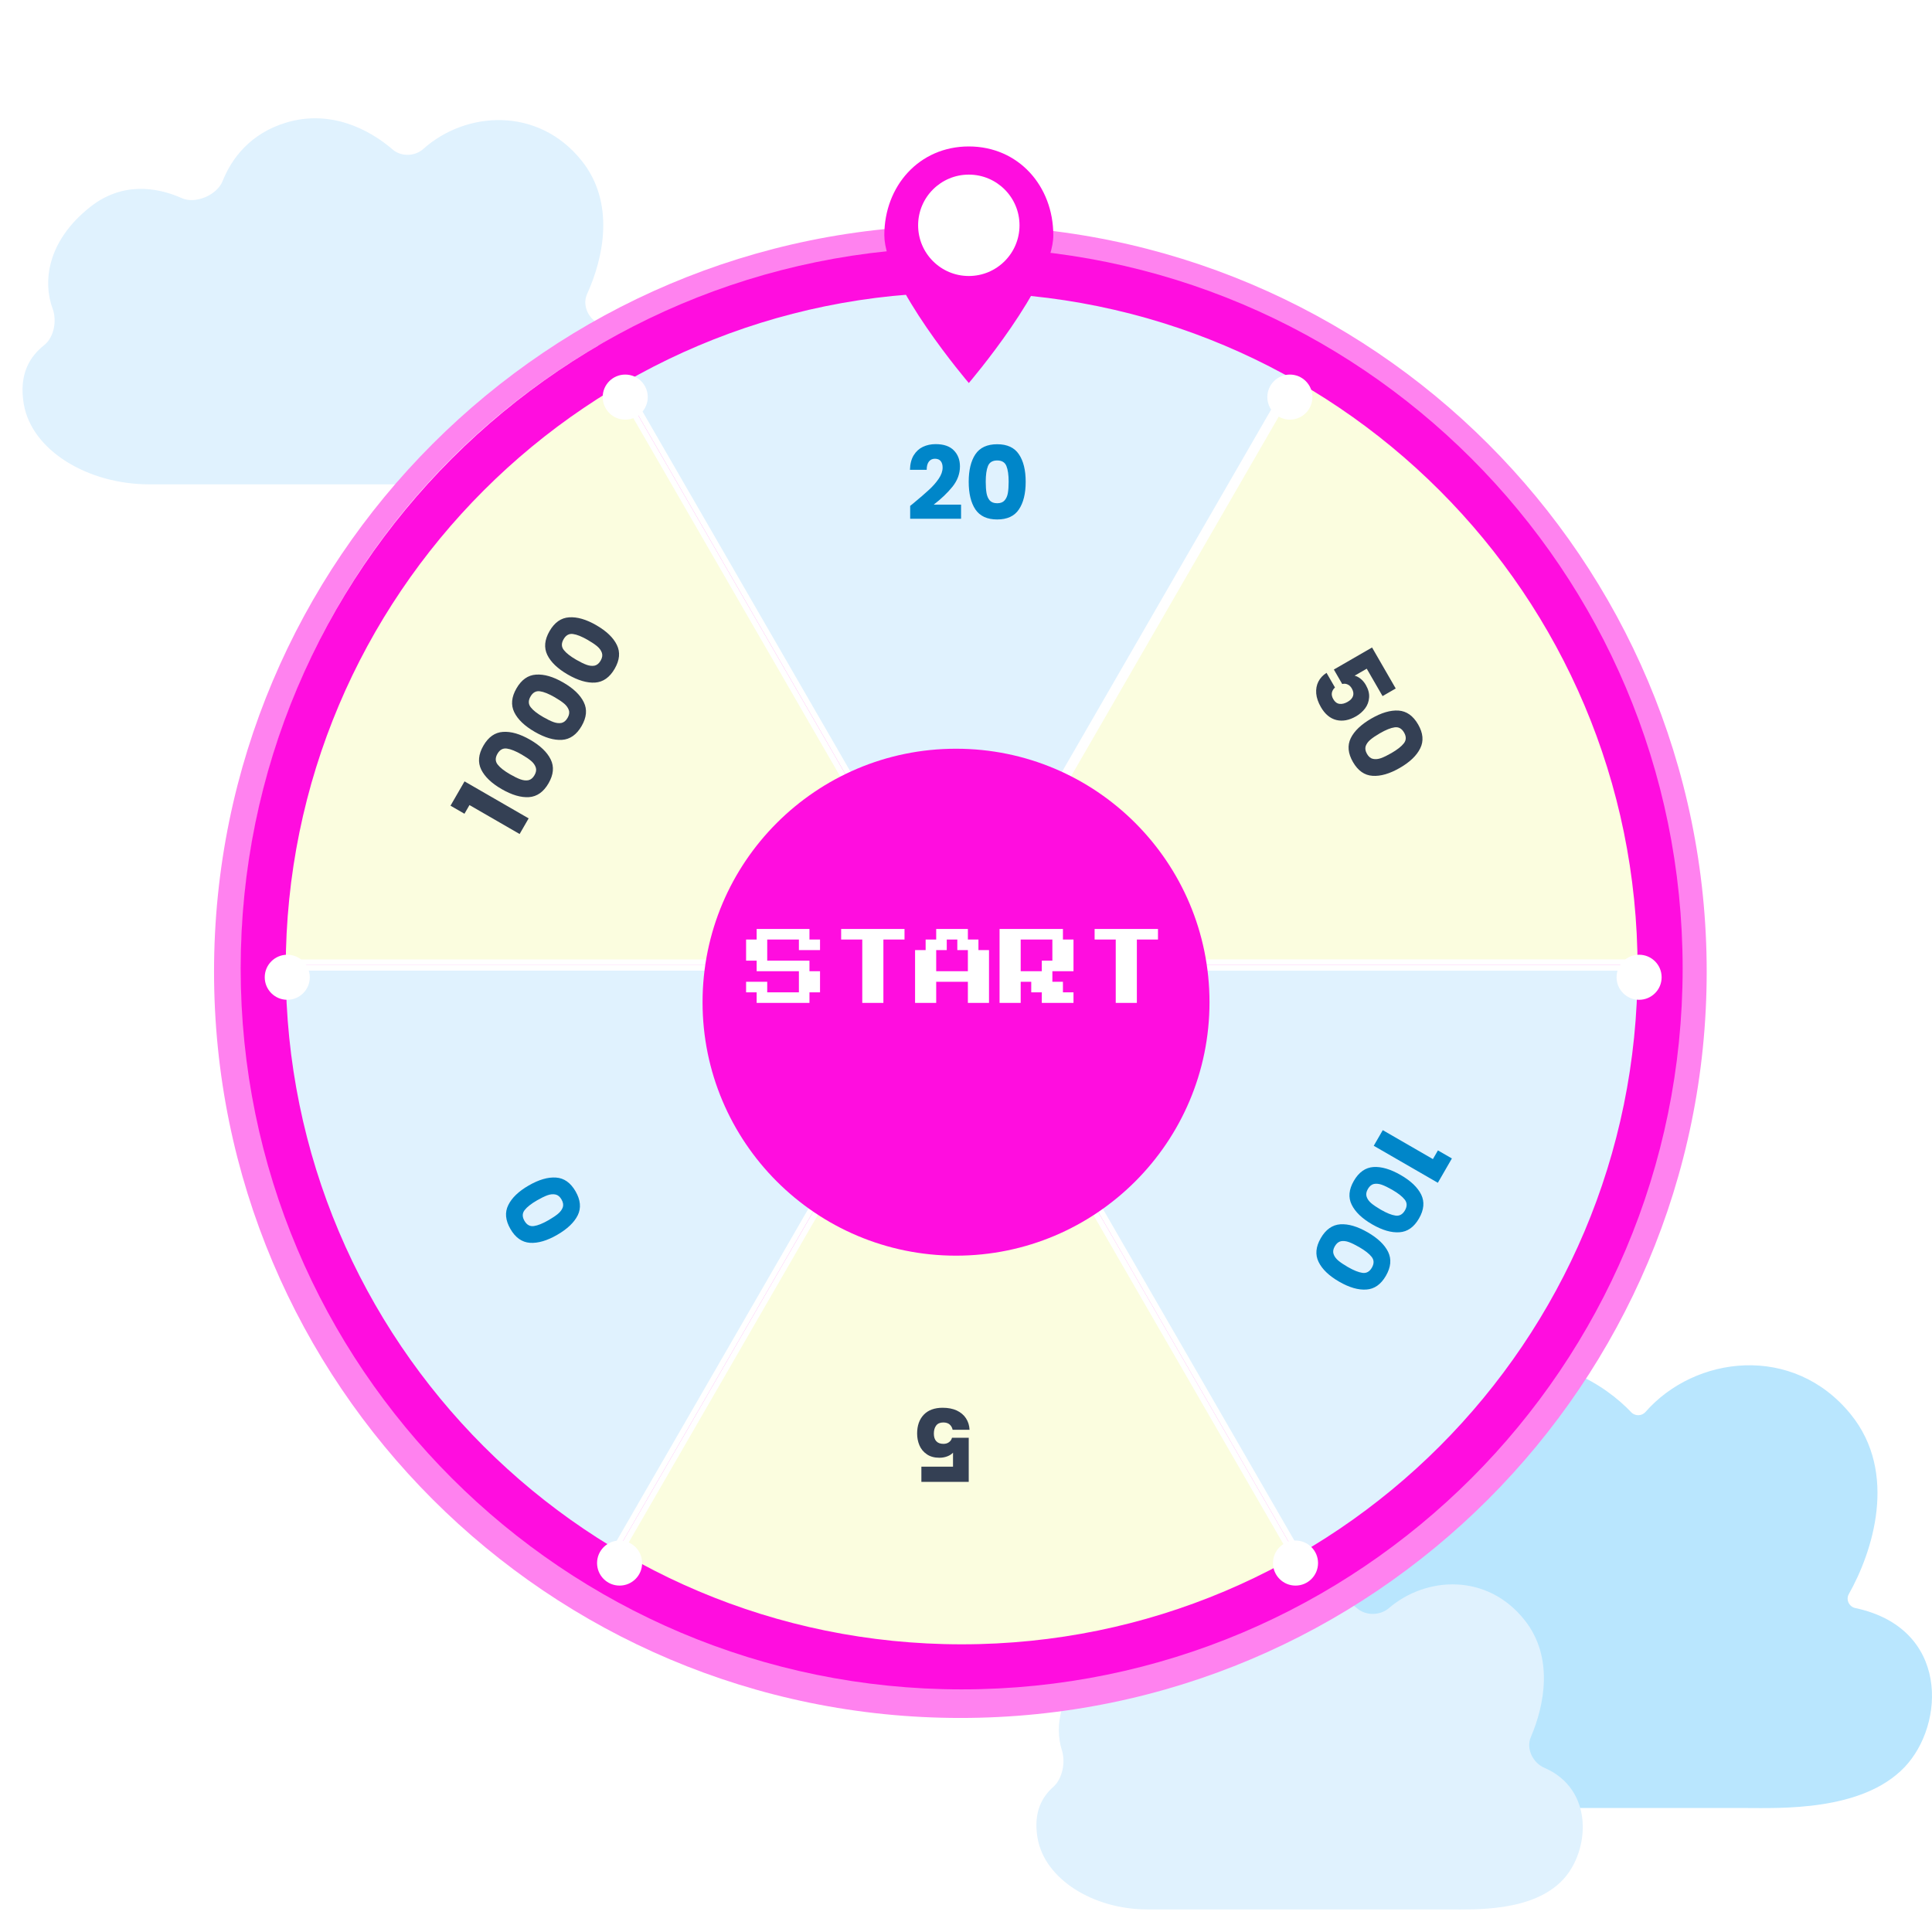 <svg width="343" height="343" viewBox="0 0 343 343" fill="none" xmlns="http://www.w3.org/2000/svg">
<path d="M207.266 303.626C205.82 295.11 210.544 291.256 214.67 289.043C215.661 288.511 215.849 287.079 215.184 286.171C211.476 281.101 210.261 270.157 221.692 261.153C230.489 254.223 240.391 257.814 246.099 261.704C247.186 262.445 248.905 261.693 249.131 260.398C250.162 254.484 254.033 246.045 264.281 242.95C275.534 239.552 285.127 246.004 289.603 250.727C290.286 251.449 291.482 251.422 292.136 250.674C300.891 240.672 318.334 238.467 328.576 251.091C337.029 261.511 332.444 275.549 328.229 283.014C327.68 283.985 328.278 285.254 329.37 285.484C346.138 289.03 345.351 306.163 338.125 313.738C330.569 321.66 315.869 320.986 309.789 320.986H234.571C221.176 320.986 208.972 313.668 207.266 303.626Z" fill="#B9E6FE"/>
<path d="M184.19 326.244C183.45 321.759 184.975 319.035 186.982 317.254C188.641 315.782 189.193 312.847 188.525 310.734C187.205 306.559 187.952 300.354 194.479 295.062C199.006 291.391 203.943 291.741 207.871 293.293C210.335 294.267 214.279 292.598 215.36 290.179C216.893 286.75 219.776 283.276 224.855 281.698C231.529 279.623 237.384 282.549 241.002 285.587C242.552 286.888 245.048 286.818 246.583 285.5C253.2 279.82 264.076 279.254 270.712 287.675C275.858 294.204 274.23 302.668 271.773 308.415C270.905 310.447 272.135 312.962 274.163 313.838C283.103 317.698 282.221 328.599 277.523 333.669C272.134 339.484 261.649 338.99 257.313 338.99H203.665C194.111 338.99 185.406 333.617 184.19 326.244Z" fill="#E0F2FE"/>
<path d="M4.217 71.705C3.318 66.367 5.342 63.255 7.846 61.27C9.602 59.878 10.124 56.909 9.346 54.808C7.616 50.135 8.259 42.899 15.991 36.759C21.56 32.337 27.671 33.121 32.307 35.19C34.713 36.263 38.533 34.622 39.507 32.174C41.147 28.057 44.491 23.688 50.751 21.782C58.689 19.365 65.614 23.002 69.707 26.543C71.217 27.85 73.66 27.784 75.147 26.45C82.665 19.709 95.474 18.846 103.227 28.48C109.267 35.985 107.152 45.771 104.223 52.214C103.302 54.24 104.528 56.785 106.609 57.574C117.441 61.682 116.495 74.24 111.021 80.025C104.854 86.543 92.856 85.988 87.894 85.988H26.503C15.57 85.988 5.609 79.968 4.217 71.705Z" fill="#E0F2FE"/>
<path d="M170.5 305C243.678 305 303 245.678 303 172.5C303 99.322 243.678 40 170.5 40C97.322 40 38 99.322 38 172.5C38 245.678 97.322 305 170.5 305Z" fill="#FF82EF"/>
<path d="M43.327 170.835C43.633 127.546 66.056 85.552 105.988 62.062L168.787 170.834L43.327 170.835Z" fill="#FBFDDF" stroke="white"/>
<path d="M82.459 144.471L79.98 143.04L82.473 138.722L93.853 145.292L92.251 148.067L83.35 142.928L82.459 144.471ZM89.06 140.093C87.273 139.061 86.062 137.905 85.43 136.625C84.803 135.335 84.933 133.921 85.821 132.383C86.709 130.845 87.866 130.03 89.291 129.938C90.721 129.836 92.331 130.301 94.118 131.333C95.926 132.377 97.144 133.544 97.771 134.834C98.404 136.114 98.276 137.523 97.388 139.061C96.5 140.599 95.341 141.419 93.91 141.521C92.485 141.613 90.868 141.137 89.06 140.093ZM92.606 133.951C91.556 133.345 90.685 132.995 89.992 132.899C89.288 132.798 88.73 133.106 88.316 133.823C87.901 134.54 87.914 135.178 88.354 135.736C88.783 136.289 89.522 136.868 90.572 137.474C91.279 137.882 91.89 138.18 92.406 138.367C92.911 138.548 93.381 138.597 93.816 138.516C94.246 138.418 94.606 138.12 94.894 137.621C95.182 137.122 95.257 136.667 95.121 136.256C94.98 135.828 94.705 135.44 94.296 135.093C93.876 134.74 93.313 134.359 92.606 133.951ZM94.931 129.924C93.144 128.892 91.933 127.736 91.301 126.456C90.674 125.166 90.804 123.752 91.692 122.214C92.58 120.676 93.737 119.861 95.162 119.769C96.593 119.667 98.202 120.132 99.989 121.164C101.797 122.208 103.015 123.375 103.642 124.665C104.275 125.945 104.147 127.354 103.259 128.892C102.371 130.43 101.212 131.25 99.781 131.352C98.356 131.444 96.739 130.968 94.931 129.924ZM98.477 123.782C97.427 123.176 96.556 122.826 95.863 122.73C95.159 122.629 94.601 122.937 94.187 123.654C93.773 124.371 93.785 125.009 94.225 125.567C94.654 126.12 95.394 126.699 96.443 127.305C97.15 127.713 97.761 128.011 98.277 128.198C98.782 128.379 99.252 128.428 99.687 128.347C100.118 128.249 100.477 127.951 100.765 127.452C101.053 126.953 101.129 126.498 100.992 126.087C100.851 125.659 100.576 125.271 100.167 124.924C99.747 124.571 99.184 124.19 98.477 123.782ZM100.802 119.755C99.015 118.723 97.805 117.567 97.172 116.287C96.545 114.997 96.675 113.583 97.564 112.045C98.451 110.507 99.608 109.692 101.033 109.6C102.464 109.498 104.073 109.963 105.86 110.995C107.669 112.039 108.886 113.206 109.513 114.496C110.146 115.776 110.018 117.185 109.13 118.723C108.242 120.261 107.083 121.081 105.652 121.183C104.227 121.275 102.611 120.799 100.802 119.755ZM104.348 113.613C103.299 113.007 102.427 112.657 101.734 112.561C101.03 112.46 100.472 112.768 100.058 113.485C99.644 114.202 99.656 114.84 100.096 115.398C100.525 115.951 101.265 116.53 102.314 117.136C103.021 117.544 103.632 117.842 104.148 118.029C104.653 118.21 105.123 118.259 105.558 118.178C105.989 118.08 106.348 117.782 106.636 117.283C106.924 116.784 107 116.329 106.863 115.918C106.722 115.49 106.447 115.102 106.038 114.755C105.618 114.402 105.055 114.021 104.348 113.613Z" fill="#344054"/>
<path d="M60.369 235.161C48.831 215.176 43.341 193.357 43.324 171.824L168.786 171.82L105.735 281.029C87.505 270.275 71.906 255.143 60.369 235.161Z" fill="#E0F2FE" stroke="white"/>
<path d="M98.912 219.235C97.124 220.267 95.518 220.737 94.093 220.645C92.662 220.543 91.503 219.722 90.615 218.184C89.727 216.646 89.599 215.237 90.232 213.957C90.859 212.667 92.066 211.506 93.854 210.474C95.662 209.43 97.281 208.959 98.712 209.061C100.137 209.153 101.294 209.968 102.182 211.506C103.07 213.044 103.2 214.459 102.573 215.749C101.941 217.029 100.72 218.191 98.912 219.235ZM95.366 213.093C94.316 213.699 93.577 214.278 93.147 214.831C92.708 215.389 92.695 216.027 93.109 216.744C93.523 217.461 94.082 217.769 94.785 217.668C95.479 217.573 96.35 217.222 97.4 216.616C98.106 216.208 98.669 215.827 99.089 215.474C99.499 215.127 99.777 214.745 99.924 214.327C100.054 213.906 99.975 213.445 99.687 212.946C99.399 212.448 99.043 212.154 98.619 212.067C98.178 211.975 97.704 212.02 97.199 212.201C96.683 212.387 96.072 212.685 95.366 213.093Z" fill="#0086C9"/>
<path d="M107.02 61.724C147.35 38.439 195.132 39.773 232.983 61.054L169.776 170.534L106.97 61.752C106.987 61.743 107.003 61.733 107.02 61.724Z" fill="#E0F2FE" stroke="white"/>
<path d="M161.588 89.812C161.996 89.488 162.182 89.338 162.146 89.362C163.322 88.39 164.246 87.592 164.918 86.968C165.602 86.344 166.178 85.69 166.646 85.006C167.114 84.322 167.348 83.656 167.348 83.008C167.348 82.516 167.234 82.132 167.006 81.856C166.778 81.58 166.436 81.442 165.98 81.442C165.524 81.442 165.164 81.616 164.9 81.964C164.648 82.3 164.522 82.78 164.522 83.404H161.552C161.576 82.384 161.792 81.532 162.2 80.848C162.62 80.164 163.166 79.66 163.838 79.336C164.522 79.012 165.278 78.85 166.106 78.85C167.534 78.85 168.608 79.216 169.328 79.948C170.06 80.68 170.426 81.634 170.426 82.81C170.426 84.094 169.988 85.288 169.112 86.392C168.236 87.484 167.12 88.552 165.764 89.596H170.624V92.098H161.588V89.812ZM171.98 85.528C171.98 83.464 172.376 81.838 173.168 80.65C173.972 79.462 175.262 78.868 177.038 78.868C178.814 78.868 180.098 79.462 180.89 80.65C181.694 81.838 182.096 83.464 182.096 85.528C182.096 87.616 181.694 89.254 180.89 90.442C180.098 91.63 178.814 92.224 177.038 92.224C175.262 92.224 173.972 91.63 173.168 90.442C172.376 89.254 171.98 87.616 171.98 85.528ZM179.072 85.528C179.072 84.316 178.94 83.386 178.676 82.738C178.412 82.078 177.866 81.748 177.038 81.748C176.21 81.748 175.664 82.078 175.4 82.738C175.136 83.386 175.004 84.316 175.004 85.528C175.004 86.344 175.052 87.022 175.148 87.562C175.244 88.09 175.436 88.522 175.724 88.858C176.024 89.182 176.462 89.344 177.038 89.344C177.614 89.344 178.046 89.182 178.334 88.858C178.634 88.522 178.832 88.09 178.928 87.562C179.024 87.022 179.072 86.344 179.072 85.528Z" fill="#0086C9"/>
<path d="M297.598 170.823L170.52 170.824L233.732 61.336C252.578 72.128 269.104 88.223 280.546 108.042C291.987 127.858 297.487 149.473 297.598 170.823Z" fill="#FBFDDF" stroke="white"/>
<path d="M245.454 123.582L242.646 118.718L240.495 119.96C240.843 120.036 241.198 120.219 241.56 120.509C241.921 120.799 242.228 121.163 242.48 121.599C242.93 122.379 243.125 123.125 243.066 123.838C243.013 124.562 242.775 125.205 242.351 125.768C241.928 126.331 241.389 126.802 240.734 127.18C239.519 127.882 238.354 128.097 237.241 127.825C236.138 127.547 235.227 126.784 234.507 125.537C234.027 124.706 233.75 123.903 233.677 123.127C233.614 122.346 233.741 121.642 234.058 121.016C234.375 120.389 234.858 119.869 235.505 119.453L237.008 122.057C236.722 122.305 236.538 122.612 236.458 122.977C236.388 123.336 236.473 123.723 236.713 124.139C236.995 124.627 237.361 124.901 237.811 124.96C238.261 125.019 238.745 124.898 239.265 124.598C239.774 124.304 240.092 123.955 240.218 123.549C240.344 123.144 240.27 122.702 239.994 122.224C239.79 121.871 239.533 121.631 239.225 121.504C238.926 121.372 238.616 121.35 238.293 121.439L236.808 118.867L243.589 114.952L247.792 122.232L245.454 123.582ZM243.47 127.562C245.258 126.53 246.864 126.06 248.289 126.152C249.72 126.254 250.879 127.074 251.767 128.612C252.655 130.15 252.783 131.559 252.15 132.839C251.523 134.13 250.316 135.291 248.528 136.323C246.72 137.367 245.1 137.838 243.67 137.735C242.245 137.643 241.088 136.828 240.2 135.29C239.312 133.752 239.182 132.338 239.809 131.048C240.441 129.768 241.662 128.606 243.47 127.562ZM247.016 133.704C248.066 133.098 248.805 132.518 249.234 131.966C249.674 131.407 249.687 130.769 249.273 130.052C248.859 129.335 248.3 129.027 247.596 129.129C246.903 129.224 246.032 129.575 244.982 130.181C244.276 130.589 243.712 130.969 243.293 131.323C242.883 131.67 242.605 132.052 242.458 132.469C242.328 132.891 242.406 133.351 242.694 133.85C242.982 134.349 243.339 134.642 243.763 134.73C244.204 134.821 244.677 134.777 245.183 134.596C245.698 134.409 246.31 134.112 247.016 133.704Z" fill="#344054"/>
<path d="M169.652 172.333L233.094 282.217C192.441 305.247 144.389 303.447 106.596 281.543L169.652 172.333Z" fill="#FBFDDF" stroke="white"/>
<path d="M163.579 260.387H169.195V257.903C168.955 258.167 168.619 258.383 168.187 258.551C167.755 258.719 167.287 258.803 166.783 258.803C165.883 258.803 165.139 258.599 164.551 258.191C163.951 257.783 163.513 257.255 163.237 256.607C162.961 255.959 162.823 255.257 162.823 254.501C162.823 253.097 163.219 251.981 164.011 251.153C164.803 250.337 165.919 249.929 167.359 249.929C168.319 249.929 169.153 250.091 169.861 250.415C170.569 250.751 171.115 251.213 171.499 251.801C171.883 252.389 172.093 253.067 172.129 253.835H169.123C169.051 253.463 168.877 253.151 168.601 252.899C168.325 252.659 167.947 252.539 167.467 252.539C166.903 252.539 166.483 252.719 166.207 253.079C165.931 253.439 165.793 253.919 165.793 254.519C165.793 255.107 165.937 255.557 166.225 255.869C166.513 256.181 166.933 256.337 167.485 256.337C167.893 256.337 168.229 256.235 168.493 256.031C168.757 255.839 168.931 255.581 169.015 255.257H171.985V263.087H163.579V260.387Z" fill="#344054"/>
<path d="M233.967 281.727L170.519 171.833L297.598 171.833C297.479 215.648 274.693 258.214 234.017 281.699C234 281.709 233.984 281.718 233.967 281.727Z" fill="#E0F2FE" stroke="white"/>
<path d="M255.284 204.238L257.763 205.669L255.27 209.987L243.89 203.417L245.492 200.643L254.393 205.782L255.284 204.238ZM248.683 208.616C250.471 209.648 251.681 210.804 252.314 212.084C252.94 213.374 252.81 214.788 251.922 216.326C251.034 217.864 249.877 218.679 248.453 218.771C247.022 218.873 245.413 218.408 243.625 217.376C241.817 216.332 240.599 215.165 239.973 213.875C239.34 212.595 239.467 211.186 240.355 209.648C241.243 208.11 242.403 207.29 243.834 207.188C245.258 207.096 246.875 207.572 248.683 208.616ZM245.137 214.758C246.187 215.364 247.058 215.714 247.751 215.81C248.455 215.911 249.014 215.603 249.428 214.886C249.842 214.169 249.829 213.531 249.389 212.973C248.96 212.42 248.221 211.841 247.171 211.235C246.465 210.827 245.853 210.529 245.338 210.342C244.832 210.161 244.362 210.112 243.927 210.193C243.497 210.291 243.137 210.589 242.849 211.088C242.561 211.587 242.486 212.042 242.622 212.454C242.763 212.881 243.038 213.269 243.448 213.616C243.867 213.969 244.431 214.35 245.137 214.758ZM242.812 218.785C244.6 219.817 245.81 220.973 246.443 222.253C247.069 223.543 246.939 224.957 246.051 226.495C245.163 228.033 244.006 228.848 242.582 228.94C241.151 229.042 239.542 228.578 237.754 227.546C235.946 226.502 234.728 225.334 234.101 224.044C233.469 222.764 233.596 221.355 234.484 219.817C235.372 218.279 236.532 217.459 237.962 217.357C239.387 217.265 241.004 217.741 242.812 218.785ZM239.266 224.927C240.316 225.533 241.187 225.883 241.88 225.979C242.584 226.08 243.143 225.772 243.557 225.055C243.971 224.338 243.958 223.7 243.518 223.142C243.089 222.589 242.35 222.01 241.3 221.404C240.593 220.996 239.982 220.698 239.467 220.511C238.961 220.331 238.491 220.281 238.056 220.362C237.626 220.46 237.266 220.758 236.978 221.257C236.69 221.756 236.615 222.211 236.751 222.623C236.892 223.05 237.167 223.438 237.577 223.785C237.996 224.138 238.559 224.519 239.266 224.927Z" fill="#0086C9"/>
<g filter="url(#filter0_dd_1995_30606)">
<circle cx="169.729" cy="171.926" r="45" fill="#FF0DDF"/>
</g>
<path d="M198.084 178.051V166.801H194.334V164.926H205.584V166.801H201.834V178.051H198.084Z" fill="white"/>
<path d="M177.459 178.051V164.926H188.709V166.801H190.584V172.426H186.834V174.301H188.709V176.176H190.584V178.051H184.959V176.176H183.084V174.301H181.209V178.051H177.459ZM181.209 172.426H184.959V170.551H186.834V166.801H181.209V172.426Z" fill="white"/>
<path d="M162.459 178.051V168.676H164.334V166.801H166.209V164.926H171.834V166.801H173.709V168.676H175.584V178.051H171.834V174.301H166.209V178.051H162.459ZM166.209 172.426H171.834V168.676H169.959V166.801H168.084V168.676H166.209V172.426Z" fill="white"/>
<path d="M153.084 178.051V166.801H149.334V164.926H160.584V166.801H156.834V178.051H153.084Z" fill="white"/>
<path d="M134.334 178.051V176.176H132.459V174.301H136.209V176.176H141.834V172.426H134.334V170.551H132.459V166.801H134.334V164.926H143.709V166.801H145.584V168.676H141.834V166.801H136.209V170.551H143.709V172.426H145.584V176.176H143.709V178.051H134.334Z" fill="white"/>
<path d="M294.729 171.926C294.729 240.409 239.212 295.926 170.729 295.926C102.245 295.926 46.728 240.409 46.728 171.926C46.728 103.442 102.245 47.926 170.729 47.926C239.212 47.926 294.729 103.442 294.729 171.926Z" stroke="#FF0DDF" stroke-width="8"/>
<g filter="url(#filter1_dd_1995_30606)">
<circle cx="111" cy="68.5" r="4" fill="white"/>
</g>
<g filter="url(#filter2_dd_1995_30606)">
<circle cx="229" cy="68.5" r="4" fill="white"/>
</g>
<g filter="url(#filter3_dd_1995_30606)">
<circle cx="51" cy="171.5" r="4" fill="white"/>
</g>
<g filter="url(#filter4_dd_1995_30606)">
<circle cx="291" cy="171.5" r="4" fill="white"/>
</g>
<g filter="url(#filter5_dd_1995_30606)">
<circle cx="110" cy="275.5" r="4" fill="white"/>
</g>
<g filter="url(#filter6_dd_1995_30606)">
<circle cx="230" cy="275.5" r="4" fill="white"/>
</g>
<g filter="url(#filter7_dd_1995_30606)">
<g filter="url(#filter8_d_1995_30606)">
<path d="M187 34.75C187 43.449 172 61 172 61C172 61 157 43.449 157 34.75C157 26.051 163.163 19 172 19C180.837 19 187 26.051 187 34.75Z" fill="#FF0DDF"/>
</g>
<path d="M172 43C176.971 43 181 38.971 181 34C181 29.029 176.971 25 172 25C167.029 25 163 29.029 163 34C163 38.971 167.029 43 172 43Z" fill="white"/>
</g>
<defs>
<filter id="filter0_dd_1995_30606" x="118.729" y="124.926" width="102" height="102" filterUnits="userSpaceOnUse" color-interpolation-filters="sRGB">
<feFlood flood-opacity="0" result="BackgroundImageFix"/>
<feColorMatrix in="SourceAlpha" type="matrix" values="0 0 0 0 0 0 0 0 0 0 0 0 0 0 0 0 0 0 127 0" result="hardAlpha"/>
<feMorphology radius="2" operator="erode" in="SourceAlpha" result="effect1_dropShadow_1995_30606"/>
<feOffset dy="2"/>
<feGaussianBlur stdDeviation="2"/>
<feComposite in2="hardAlpha" operator="out"/>
<feColorMatrix type="matrix" values="0 0 0 0 0.063 0 0 0 0 0.094 0 0 0 0 0.157 0 0 0 0.06 0"/>
<feBlend mode="normal" in2="BackgroundImageFix" result="effect1_dropShadow_1995_30606"/>
<feColorMatrix in="SourceAlpha" type="matrix" values="0 0 0 0 0 0 0 0 0 0 0 0 0 0 0 0 0 0 127 0" result="hardAlpha"/>
<feMorphology radius="2" operator="erode" in="SourceAlpha" result="effect2_dropShadow_1995_30606"/>
<feOffset dy="4"/>
<feGaussianBlur stdDeviation="4"/>
<feComposite in2="hardAlpha" operator="out"/>
<feColorMatrix type="matrix" values="0 0 0 0 0.063 0 0 0 0 0.094 0 0 0 0 0.157 0 0 0 0.1 0"/>
<feBlend mode="normal" in2="effect1_dropShadow_1995_30606" result="effect2_dropShadow_1995_30606"/>
<feBlend mode="normal" in="SourceGraphic" in2="effect2_dropShadow_1995_30606" result="shape"/>
</filter>
<filter id="filter1_dd_1995_30606" x="104" y="62.5" width="14" height="14" filterUnits="userSpaceOnUse" color-interpolation-filters="sRGB">
<feFlood flood-opacity="0" result="BackgroundImageFix"/>
<feColorMatrix in="SourceAlpha" type="matrix" values="0 0 0 0 0 0 0 0 0 0 0 0 0 0 0 0 0 0 127 0" result="hardAlpha"/>
<feOffset dy="1"/>
<feGaussianBlur stdDeviation="1"/>
<feComposite in2="hardAlpha" operator="out"/>
<feColorMatrix type="matrix" values="0 0 0 0 0.063 0 0 0 0 0.094 0 0 0 0 0.157 0 0 0 0.06 0"/>
<feBlend mode="normal" in2="BackgroundImageFix" result="effect1_dropShadow_1995_30606"/>
<feColorMatrix in="SourceAlpha" type="matrix" values="0 0 0 0 0 0 0 0 0 0 0 0 0 0 0 0 0 0 127 0" result="hardAlpha"/>
<feOffset dy="1"/>
<feGaussianBlur stdDeviation="1.5"/>
<feComposite in2="hardAlpha" operator="out"/>
<feColorMatrix type="matrix" values="0 0 0 0 0.063 0 0 0 0 0.094 0 0 0 0 0.157 0 0 0 0.1 0"/>
<feBlend mode="normal" in2="effect1_dropShadow_1995_30606" result="effect2_dropShadow_1995_30606"/>
<feBlend mode="normal" in="SourceGraphic" in2="effect2_dropShadow_1995_30606" result="shape"/>
</filter>
<filter id="filter2_dd_1995_30606" x="222" y="62.5" width="14" height="14" filterUnits="userSpaceOnUse" color-interpolation-filters="sRGB">
<feFlood flood-opacity="0" result="BackgroundImageFix"/>
<feColorMatrix in="SourceAlpha" type="matrix" values="0 0 0 0 0 0 0 0 0 0 0 0 0 0 0 0 0 0 127 0" result="hardAlpha"/>
<feOffset dy="1"/>
<feGaussianBlur stdDeviation="1"/>
<feComposite in2="hardAlpha" operator="out"/>
<feColorMatrix type="matrix" values="0 0 0 0 0.063 0 0 0 0 0.094 0 0 0 0 0.157 0 0 0 0.06 0"/>
<feBlend mode="normal" in2="BackgroundImageFix" result="effect1_dropShadow_1995_30606"/>
<feColorMatrix in="SourceAlpha" type="matrix" values="0 0 0 0 0 0 0 0 0 0 0 0 0 0 0 0 0 0 127 0" result="hardAlpha"/>
<feOffset dy="1"/>
<feGaussianBlur stdDeviation="1.5"/>
<feComposite in2="hardAlpha" operator="out"/>
<feColorMatrix type="matrix" values="0 0 0 0 0.063 0 0 0 0 0.094 0 0 0 0 0.157 0 0 0 0.1 0"/>
<feBlend mode="normal" in2="effect1_dropShadow_1995_30606" result="effect2_dropShadow_1995_30606"/>
<feBlend mode="normal" in="SourceGraphic" in2="effect2_dropShadow_1995_30606" result="shape"/>
</filter>
<filter id="filter3_dd_1995_30606" x="44" y="165.5" width="14" height="14" filterUnits="userSpaceOnUse" color-interpolation-filters="sRGB">
<feFlood flood-opacity="0" result="BackgroundImageFix"/>
<feColorMatrix in="SourceAlpha" type="matrix" values="0 0 0 0 0 0 0 0 0 0 0 0 0 0 0 0 0 0 127 0" result="hardAlpha"/>
<feOffset dy="1"/>
<feGaussianBlur stdDeviation="1"/>
<feComposite in2="hardAlpha" operator="out"/>
<feColorMatrix type="matrix" values="0 0 0 0 0.063 0 0 0 0 0.094 0 0 0 0 0.157 0 0 0 0.06 0"/>
<feBlend mode="normal" in2="BackgroundImageFix" result="effect1_dropShadow_1995_30606"/>
<feColorMatrix in="SourceAlpha" type="matrix" values="0 0 0 0 0 0 0 0 0 0 0 0 0 0 0 0 0 0 127 0" result="hardAlpha"/>
<feOffset dy="1"/>
<feGaussianBlur stdDeviation="1.5"/>
<feComposite in2="hardAlpha" operator="out"/>
<feColorMatrix type="matrix" values="0 0 0 0 0.063 0 0 0 0 0.094 0 0 0 0 0.157 0 0 0 0.1 0"/>
<feBlend mode="normal" in2="effect1_dropShadow_1995_30606" result="effect2_dropShadow_1995_30606"/>
<feBlend mode="normal" in="SourceGraphic" in2="effect2_dropShadow_1995_30606" result="shape"/>
</filter>
<filter id="filter4_dd_1995_30606" x="284" y="165.5" width="14" height="14" filterUnits="userSpaceOnUse" color-interpolation-filters="sRGB">
<feFlood flood-opacity="0" result="BackgroundImageFix"/>
<feColorMatrix in="SourceAlpha" type="matrix" values="0 0 0 0 0 0 0 0 0 0 0 0 0 0 0 0 0 0 127 0" result="hardAlpha"/>
<feOffset dy="1"/>
<feGaussianBlur stdDeviation="1"/>
<feComposite in2="hardAlpha" operator="out"/>
<feColorMatrix type="matrix" values="0 0 0 0 0.063 0 0 0 0 0.094 0 0 0 0 0.157 0 0 0 0.06 0"/>
<feBlend mode="normal" in2="BackgroundImageFix" result="effect1_dropShadow_1995_30606"/>
<feColorMatrix in="SourceAlpha" type="matrix" values="0 0 0 0 0 0 0 0 0 0 0 0 0 0 0 0 0 0 127 0" result="hardAlpha"/>
<feOffset dy="1"/>
<feGaussianBlur stdDeviation="1.5"/>
<feComposite in2="hardAlpha" operator="out"/>
<feColorMatrix type="matrix" values="0 0 0 0 0.063 0 0 0 0 0.094 0 0 0 0 0.157 0 0 0 0.1 0"/>
<feBlend mode="normal" in2="effect1_dropShadow_1995_30606" result="effect2_dropShadow_1995_30606"/>
<feBlend mode="normal" in="SourceGraphic" in2="effect2_dropShadow_1995_30606" result="shape"/>
</filter>
<filter id="filter5_dd_1995_30606" x="103" y="269.5" width="14" height="14" filterUnits="userSpaceOnUse" color-interpolation-filters="sRGB">
<feFlood flood-opacity="0" result="BackgroundImageFix"/>
<feColorMatrix in="SourceAlpha" type="matrix" values="0 0 0 0 0 0 0 0 0 0 0 0 0 0 0 0 0 0 127 0" result="hardAlpha"/>
<feOffset dy="1"/>
<feGaussianBlur stdDeviation="1"/>
<feComposite in2="hardAlpha" operator="out"/>
<feColorMatrix type="matrix" values="0 0 0 0 0.063 0 0 0 0 0.094 0 0 0 0 0.157 0 0 0 0.06 0"/>
<feBlend mode="normal" in2="BackgroundImageFix" result="effect1_dropShadow_1995_30606"/>
<feColorMatrix in="SourceAlpha" type="matrix" values="0 0 0 0 0 0 0 0 0 0 0 0 0 0 0 0 0 0 127 0" result="hardAlpha"/>
<feOffset dy="1"/>
<feGaussianBlur stdDeviation="1.5"/>
<feComposite in2="hardAlpha" operator="out"/>
<feColorMatrix type="matrix" values="0 0 0 0 0.063 0 0 0 0 0.094 0 0 0 0 0.157 0 0 0 0.1 0"/>
<feBlend mode="normal" in2="effect1_dropShadow_1995_30606" result="effect2_dropShadow_1995_30606"/>
<feBlend mode="normal" in="SourceGraphic" in2="effect2_dropShadow_1995_30606" result="shape"/>
</filter>
<filter id="filter6_dd_1995_30606" x="223" y="269.5" width="14" height="14" filterUnits="userSpaceOnUse" color-interpolation-filters="sRGB">
<feFlood flood-opacity="0" result="BackgroundImageFix"/>
<feColorMatrix in="SourceAlpha" type="matrix" values="0 0 0 0 0 0 0 0 0 0 0 0 0 0 0 0 0 0 127 0" result="hardAlpha"/>
<feOffset dy="1"/>
<feGaussianBlur stdDeviation="1"/>
<feComposite in2="hardAlpha" operator="out"/>
<feColorMatrix type="matrix" values="0 0 0 0 0.063 0 0 0 0 0.094 0 0 0 0 0.157 0 0 0 0.06 0"/>
<feBlend mode="normal" in2="BackgroundImageFix" result="effect1_dropShadow_1995_30606"/>
<feColorMatrix in="SourceAlpha" type="matrix" values="0 0 0 0 0 0 0 0 0 0 0 0 0 0 0 0 0 0 127 0" result="hardAlpha"/>
<feOffset dy="1"/>
<feGaussianBlur stdDeviation="1.5"/>
<feComposite in2="hardAlpha" operator="out"/>
<feColorMatrix type="matrix" values="0 0 0 0 0.063 0 0 0 0 0.094 0 0 0 0 0.157 0 0 0 0.1 0"/>
<feBlend mode="normal" in2="effect1_dropShadow_1995_30606" result="effect2_dropShadow_1995_30606"/>
<feBlend mode="normal" in="SourceGraphic" in2="effect2_dropShadow_1995_30606" result="shape"/>
</filter>
<filter id="filter7_dd_1995_30606" x="151" y="17" width="42" height="54" filterUnits="userSpaceOnUse" color-interpolation-filters="sRGB">
<feFlood flood-opacity="0" result="BackgroundImageFix"/>
<feColorMatrix in="SourceAlpha" type="matrix" values="0 0 0 0 0 0 0 0 0 0 0 0 0 0 0 0 0 0 127 0" result="hardAlpha"/>
<feMorphology radius="2" operator="erode" in="SourceAlpha" result="effect1_dropShadow_1995_30606"/>
<feOffset dy="2"/>
<feGaussianBlur stdDeviation="2"/>
<feComposite in2="hardAlpha" operator="out"/>
<feColorMatrix type="matrix" values="0 0 0 0 0.063 0 0 0 0 0.094 0 0 0 0 0.157 0 0 0 0.06 0"/>
<feBlend mode="normal" in2="BackgroundImageFix" result="effect1_dropShadow_1995_30606"/>
<feColorMatrix in="SourceAlpha" type="matrix" values="0 0 0 0 0 0 0 0 0 0 0 0 0 0 0 0 0 0 127 0" result="hardAlpha"/>
<feMorphology radius="2" operator="erode" in="SourceAlpha" result="effect2_dropShadow_1995_30606"/>
<feOffset dy="4"/>
<feGaussianBlur stdDeviation="4"/>
<feComposite in2="hardAlpha" operator="out"/>
<feColorMatrix type="matrix" values="0 0 0 0 0.063 0 0 0 0 0.094 0 0 0 0 0.157 0 0 0 0.1 0"/>
<feBlend mode="normal" in2="effect1_dropShadow_1995_30606" result="effect2_dropShadow_1995_30606"/>
<feBlend mode="normal" in="SourceGraphic" in2="effect2_dropShadow_1995_30606" result="shape"/>
</filter>
<filter id="filter8_d_1995_30606" x="155" y="18" width="34" height="46" filterUnits="userSpaceOnUse" color-interpolation-filters="sRGB">
<feFlood flood-opacity="0" result="BackgroundImageFix"/>
<feColorMatrix in="SourceAlpha" type="matrix" values="0 0 0 0 0 0 0 0 0 0 0 0 0 0 0 0 0 0 127 0" result="hardAlpha"/>
<feOffset dy="1"/>
<feGaussianBlur stdDeviation="1"/>
<feComposite in2="hardAlpha" operator="out"/>
<feColorMatrix type="matrix" values="0 0 0 0 0.063 0 0 0 0 0.094 0 0 0 0 0.157 0 0 0 0.05 0"/>
<feBlend mode="normal" in2="BackgroundImageFix" result="effect1_dropShadow_1995_30606"/>
<feBlend mode="normal" in="SourceGraphic" in2="effect1_dropShadow_1995_30606" result="shape"/>
</filter>
</defs>
</svg>
